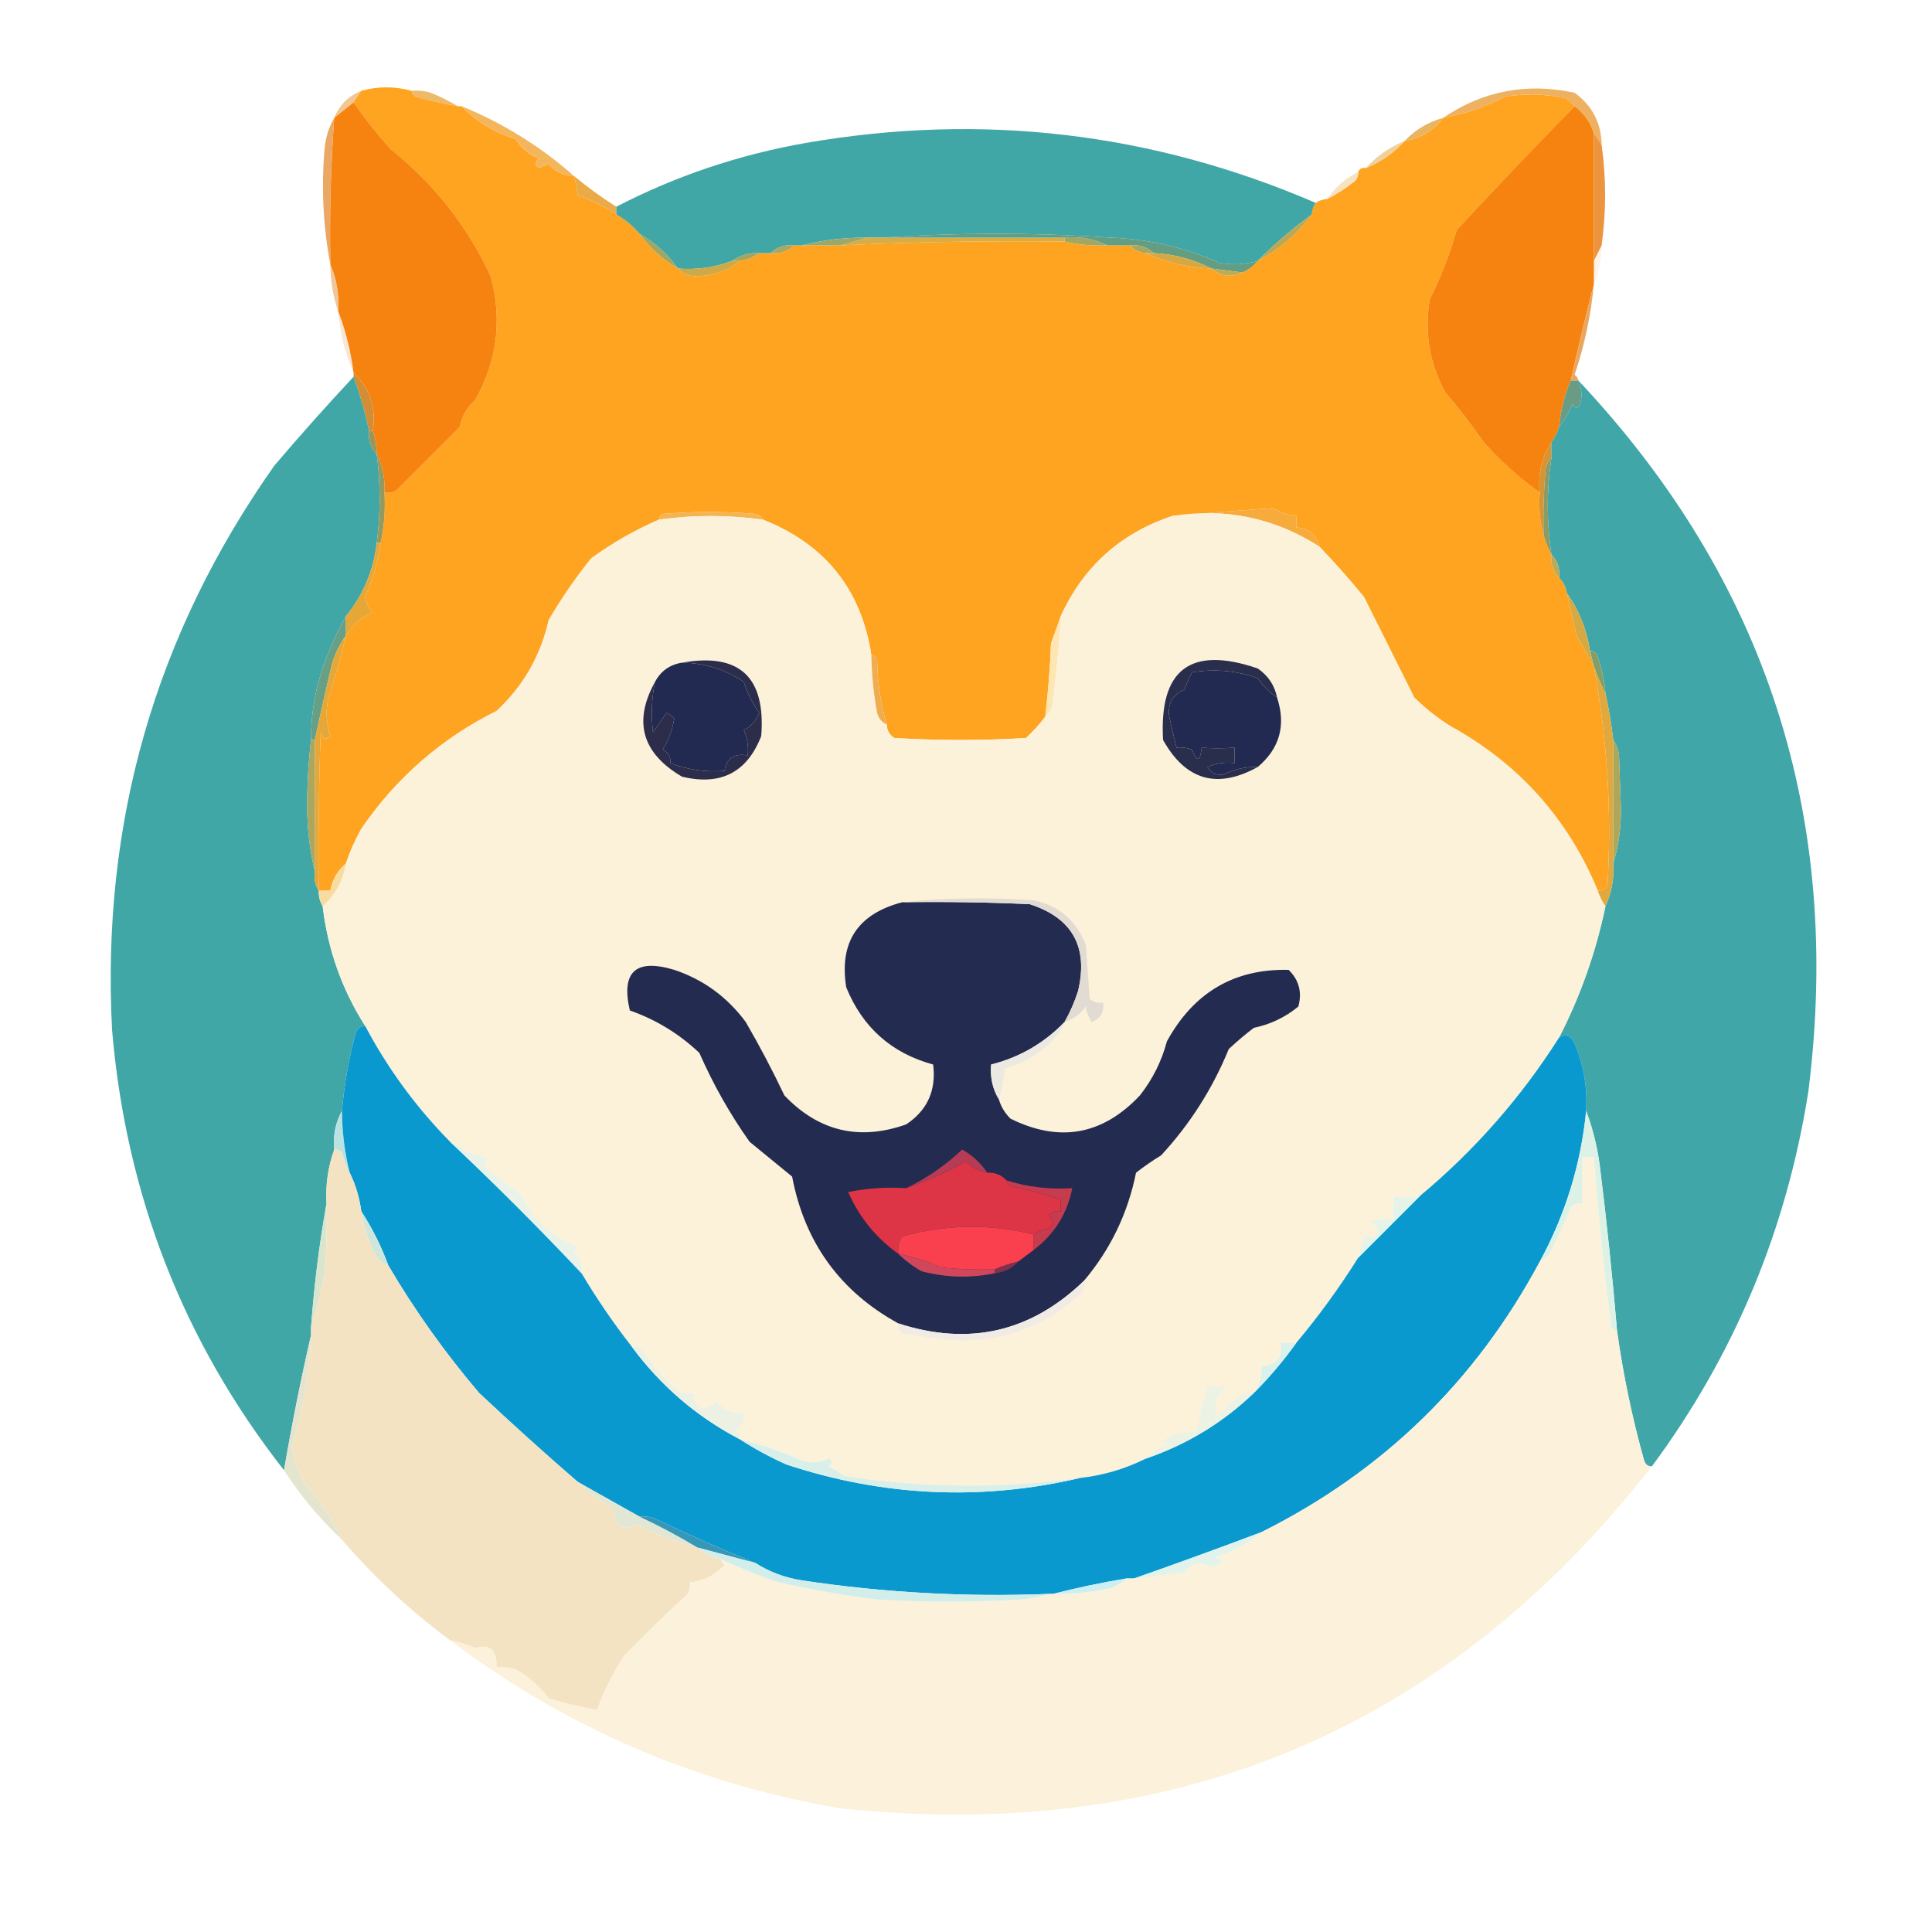 <?xml version="1.0" encoding="UTF-8"?>
<!DOCTYPE svg PUBLIC "-//W3C//DTD SVG 1.1//EN" "http://www.w3.org/Graphics/SVG/1.1/DTD/svg11.dtd">
<svg xmlns="http://www.w3.org/2000/svg" version="1.1" width="500px" height="500px" style="shape-rendering:geometricPrecision; text-rendering:geometricPrecision; image-rendering:optimizeQuality; fill-rule:evenodd; clip-rule:evenodd" xmlns:xlink="http://www.w3.org/1999/xlink">
<g><path style="opacity:0.988" fill="#edb060" d="M 414.5,37.5 C 413.833,36.5 413.167,35.5 412.5,34.5C 411.544,31.561 409.877,29.228 407.5,27.5C 406.909,26.849 406.243,26.182 405.5,25.5C 400.198,24.337 394.864,24.171 389.5,25C 384.523,27.639 379.189,29.472 373.5,30.5C 383.752,23.51 395.086,21.343 407.5,24C 412.087,27.34 414.42,31.84 414.5,37.5 Z"/></g>
<g><path style="opacity:1" fill="#eeba68" d="M 106.5,23.5 C 108.199,23.34 109.866,23.506 111.5,24C 113.97,25.021 116.304,26.188 118.5,27.5C 114.812,26.828 111.145,25.995 107.5,25C 106.944,24.617 106.611,24.117 106.5,23.5 Z"/></g>
<g><path style="opacity:0.82" fill="#edbb7d" d="M 93.5,23.5 C 92.833,24.5 92.167,25.5 91.5,26.5C 89.833,27.833 88.167,29.167 86.5,30.5C 87.833,27.167 90.167,24.833 93.5,23.5 Z"/></g>
<g><path style="opacity:1" fill="#fea420" d="M 106.5,23.5 C 106.611,24.117 106.944,24.617 107.5,25C 111.145,25.995 114.812,26.828 118.5,27.5C 118.833,27.5 119.167,27.5 119.5,27.5C 123.345,31.491 128.012,34.325 133.5,36C 134.898,38.398 136.898,40.065 139.5,41C 138.289,41.893 138.289,42.726 139.5,43.5C 140.293,43.069 141.127,42.736 142,42.5C 143.694,44.429 145.861,45.429 148.5,45.5C 149.038,47.117 149.371,48.784 149.5,50.5C 153.016,51.784 156.35,53.451 159.5,55.5C 161.817,56.82 163.817,58.486 165.5,60.5C 168.231,64.234 171.564,67.234 175.5,69.5C 176.624,70.809 178.124,71.475 180,71.5C 184.42,71.436 188.254,70.102 191.5,67.5C 193.403,67.204 195.07,66.537 196.5,65.5C 197.5,65.5 198.5,65.5 199.5,65.5C 201.898,65.741 203.898,65.074 205.5,63.5C 206.167,63.5 206.833,63.5 207.5,63.5C 210.833,63.5 214.167,63.5 217.5,63.5C 236.817,62.607 256.15,62.274 275.5,62.5C 279.099,63.344 282.766,63.677 286.5,63.5C 288.5,63.5 290.5,63.5 292.5,63.5C 293.514,64.674 294.847,65.34 296.5,65.5C 301.788,67.933 307.455,69.266 313.5,69.5C 315.993,71.584 318.66,71.917 321.5,70.5C 323.076,69.857 324.41,68.857 325.5,67.5C 331.055,64.617 335.722,60.617 339.5,55.5C 339.557,54.391 339.89,53.391 340.5,52.5C 341.391,51.89 342.391,51.557 343.5,51.5C 345.932,50.25 348.266,48.75 350.5,47C 351.252,46.329 351.586,45.496 351.5,44.5C 351.842,43.662 352.508,43.328 353.5,43.5C 357.392,41.938 360.725,39.605 363.5,36.5C 367.689,35.786 371.022,33.786 373.5,30.5C 379.189,29.472 384.523,27.639 389.5,25C 394.864,24.171 400.198,24.337 405.5,25.5C 406.243,26.182 406.909,26.849 407.5,27.5C 397.281,37.892 387.114,48.558 377,59.5C 375.209,65.743 372.876,71.743 370,77.5C 368.599,85.987 369.932,93.987 374,101.5C 377.59,105.702 380.923,110.035 384,114.5C 388.426,119.434 393.26,123.767 398.5,127.5C 398.185,131.371 398.518,135.038 399.5,138.5C 400.024,140.306 400.691,141.972 401.5,143.5C 401.259,145.898 401.926,147.898 403.5,149.5C 404.6,150.605 405.267,151.938 405.5,153.5C 406.315,157.144 407.148,160.811 408,164.5C 409.584,167.266 411.084,169.933 412.5,172.5C 415.991,191.323 417.158,210.323 416,229.5C 415.329,230.252 414.496,230.586 413.5,230.5C 405.786,211.905 393.119,197.738 375.5,188C 372.061,185.861 368.894,183.361 366,180.5C 361.651,171.802 357.318,163.136 353,154.5C 349.301,149.973 345.468,145.639 341.5,141.5C 340.69,138.354 338.69,136.687 335.5,136.5C 335.5,135.5 335.5,134.5 335.5,133.5C 333.325,133.318 331.325,132.651 329.5,131.5C 320.684,132.112 312.018,132.779 303.5,133.5C 290.048,137.952 280.382,146.619 274.5,159.5C 273.736,161.74 272.902,164.073 272,166.5C 271.753,172.882 271.253,179.215 270.5,185.5C 269.069,187.437 267.402,189.27 265.5,191C 254.167,191.667 242.833,191.667 231.5,191C 230.177,190.184 229.511,189.017 229.5,187.5C 227.881,182.006 227.048,176.339 227,170.5C 226.617,169.944 226.117,169.611 225.5,169.5C 222.883,152.541 213.55,140.875 197.5,134.5C 197.082,133.778 196.416,133.278 195.5,133C 187.5,132.333 179.5,132.333 171.5,133C 170.944,133.383 170.611,133.883 170.5,134.5C 164.319,137.175 158.486,140.509 153,144.5C 148.934,149.564 145.268,154.898 142,160.5C 139.904,169.757 135.404,177.59 128.5,184C 114.226,191.103 102.559,201.27 93.5,214.5C 91.857,217.445 90.524,220.445 89.5,223.5C 87.331,225.34 85.998,227.674 85.5,230.5C 84.5,230.5 83.5,230.5 82.5,230.5C 82.333,216.829 82.5,203.163 83,189.5C 83.535,191.271 84.369,191.604 85.5,190.5C 84.415,187.227 84.248,183.894 85,180.5C 86.807,175.247 88.307,169.914 89.5,164.5C 91.503,161.474 93.837,159.474 96.5,158.5C 95.389,157.389 94.722,156.055 94.5,154.5C 96.453,150.024 97.786,145.357 98.5,140.5C 99.436,136.265 99.769,131.931 99.5,127.5C 100.552,127.649 101.552,127.483 102.5,127C 108.027,121.473 113.527,115.973 119,110.5C 119.561,107.71 120.894,105.377 123,103.5C 128.674,93.429 130.008,82.763 127,71.5C 120.995,58.535 112.328,47.535 101,38.5C 97.595,34.691 94.428,30.691 91.5,26.5C 92.167,25.5 92.833,24.5 93.5,23.5C 97.88,22.305 102.213,22.305 106.5,23.5 Z"/></g>
<g><path style="opacity:1" fill="#e8b562" d="M 373.5,30.5 C 371.022,33.786 367.689,35.786 363.5,36.5C 366.242,33.579 369.575,31.579 373.5,30.5 Z"/></g>
<g><path style="opacity:0.714" fill="#e9be75" d="M 363.5,36.5 C 360.725,39.605 357.392,41.938 353.5,43.5C 356.275,40.395 359.608,38.062 363.5,36.5 Z"/></g>
<g><path style="opacity:1" fill="#f6830f" d="M 91.5,26.5 C 94.428,30.691 97.595,34.691 101,38.5C 112.328,47.535 120.995,58.535 127,71.5C 130.008,82.763 128.674,93.429 123,103.5C 120.894,105.377 119.561,107.71 119,110.5C 113.527,115.973 108.027,121.473 102.5,127C 101.552,127.483 100.552,127.649 99.5,127.5C 99.678,123.878 99.011,120.544 97.5,117.5C 97.483,115.435 97.15,113.435 96.5,111.5C 97.391,105.506 95.725,100.506 91.5,96.5C 90.785,90.897 89.451,85.564 87.5,80.5C 87.802,76.21 87.136,72.21 85.5,68.5C 85.246,55.803 85.579,43.136 86.5,30.5C 88.167,29.167 89.833,27.833 91.5,26.5 Z"/></g>
<g><path style="opacity:1" fill="#f4b65d" d="M 119.5,27.5 C 130.213,31.892 139.879,37.892 148.5,45.5C 145.861,45.429 143.694,44.429 142,42.5C 141.127,42.736 140.293,43.069 139.5,43.5C 138.289,42.726 138.289,41.893 139.5,41C 136.898,40.065 134.898,38.398 133.5,36C 128.012,34.325 123.345,31.491 119.5,27.5 Z"/></g>
<g><path style="opacity:1" fill="#f6830f" d="M 407.5,27.5 C 409.877,29.228 411.544,31.561 412.5,34.5C 412.5,45.5 412.5,56.5 412.5,67.5C 412.5,69.5 412.5,71.5 412.5,73.5C 410.404,81.696 408.404,90.029 406.5,98.5C 404.898,102.239 403.898,106.239 403.5,110.5C 403.011,111.995 402.345,113.329 401.5,114.5C 398.965,118.355 397.965,122.688 398.5,127.5C 393.26,123.767 388.426,119.434 384,114.5C 380.923,110.035 377.59,105.702 374,101.5C 369.932,93.987 368.599,85.987 370,77.5C 372.876,71.743 375.209,65.743 377,59.5C 387.114,48.558 397.281,37.892 407.5,27.5 Z"/></g>
<g><path style="opacity:0.49" fill="#f0c781" d="M 351.5,44.5 C 351.586,45.496 351.252,46.329 350.5,47C 348.266,48.75 345.932,50.25 343.5,51.5C 345.549,48.45 348.216,46.117 351.5,44.5 Z"/></g>
<g><path style="opacity:0.976" fill="#eaa560" d="M 86.5,30.5 C 85.579,43.136 85.246,55.803 85.5,68.5C 83.629,58.717 83.129,48.717 84,38.5C 84.279,35.543 85.113,32.877 86.5,30.5 Z"/></g>
<g><path style="opacity:0.996" fill="#ebaa48" d="M 148.5,45.5 C 151.99,48.411 155.656,51.078 159.5,53.5C 159.5,54.167 159.5,54.833 159.5,55.5C 156.35,53.451 153.016,51.784 149.5,50.5C 149.371,48.784 149.038,47.117 148.5,45.5 Z"/></g>
<g><path style="opacity:1" fill="#41a6a6" d="M 340.5,52.5 C 339.89,53.391 339.557,54.391 339.5,55.5C 334.533,59.132 329.867,63.132 325.5,67.5C 322.221,68.492 318.888,68.659 315.5,68C 306.714,64.049 297.381,61.883 287.5,61.5C 267.671,60.172 248.004,60.172 228.5,61.5C 227.167,61.5 225.833,61.5 224.5,61.5C 218.611,61.45 212.944,62.116 207.5,63.5C 206.833,63.5 206.167,63.5 205.5,63.5C 203.102,63.259 201.102,63.926 199.5,65.5C 198.5,65.5 197.5,65.5 196.5,65.5C 193.848,65.409 191.515,66.076 189.5,67.5C 185.028,69.216 180.362,69.882 175.5,69.5C 172.769,65.766 169.436,62.766 165.5,60.5C 163.817,58.486 161.817,56.82 159.5,55.5C 159.5,54.833 159.5,54.167 159.5,53.5C 174.858,45.547 191.192,40.047 208.5,37C 254.124,29.093 298.124,34.26 340.5,52.5 Z"/></g>
<g><path style="opacity:1" fill="#ec943e" d="M 412.5,34.5 C 413.167,35.5 413.833,36.5 414.5,37.5C 415.705,46.112 415.705,54.779 414.5,63.5C 413.833,64.833 413.167,66.167 412.5,67.5C 412.5,56.5 412.5,45.5 412.5,34.5 Z"/></g>
<g><path style="opacity:1" fill="#bda752" d="M 339.5,55.5 C 335.722,60.617 331.055,64.617 325.5,67.5C 329.867,63.132 334.533,59.132 339.5,55.5 Z"/></g>
<g><path style="opacity:1" fill="#d8ad45" d="M 224.5,61.5 C 225.833,61.5 227.167,61.5 228.5,61.5C 244.167,61.5 259.833,61.5 275.5,61.5C 275.5,61.833 275.5,62.167 275.5,62.5C 256.15,62.274 236.817,62.607 217.5,63.5C 219.833,62.833 222.167,62.167 224.5,61.5 Z"/></g>
<g><path style="opacity:1" fill="#9da866" d="M 224.5,61.5 C 222.167,62.167 219.833,62.833 217.5,63.5C 214.167,63.5 210.833,63.5 207.5,63.5C 212.944,62.116 218.611,61.45 224.5,61.5 Z"/></g>
<g><path style="opacity:1" fill="#a2a864" d="M 275.5,62.5 C 275.5,62.167 275.5,61.833 275.5,61.5C 279.489,61.116 283.155,61.783 286.5,63.5C 282.766,63.677 279.099,63.344 275.5,62.5 Z"/></g>
<g><path style="opacity:1" fill="#639d82" d="M 228.5,61.5 C 248.004,60.172 267.671,60.172 287.5,61.5C 297.381,61.883 306.714,64.049 315.5,68C 318.888,68.659 322.221,68.492 325.5,67.5C 324.41,68.857 323.076,69.857 321.5,70.5C 318.833,70.167 316.167,69.833 313.5,69.5C 308.899,67.098 303.899,65.765 298.5,65.5C 296.898,63.926 294.898,63.259 292.5,63.5C 290.5,63.5 288.5,63.5 286.5,63.5C 283.155,61.783 279.489,61.116 275.5,61.5C 259.833,61.5 244.167,61.5 228.5,61.5 Z"/></g>
<g><path style="opacity:1" fill="#aba75f" d="M 205.5,63.5 C 203.898,65.074 201.898,65.741 199.5,65.5C 201.102,63.926 203.102,63.259 205.5,63.5 Z"/></g>
<g><path style="opacity:1" fill="#a8a75f" d="M 292.5,63.5 C 294.898,63.259 296.898,63.926 298.5,65.5C 297.833,65.5 297.167,65.5 296.5,65.5C 294.847,65.34 293.514,64.674 292.5,63.5 Z"/></g>
<g><path style="opacity:1" fill="#a1a761" d="M 165.5,60.5 C 169.436,62.766 172.769,65.766 175.5,69.5C 171.564,67.234 168.231,64.234 165.5,60.5 Z"/></g>
<g><path style="opacity:1" fill="#a3a55f" d="M 196.5,65.5 C 195.07,66.537 193.403,67.204 191.5,67.5C 190.833,67.5 190.167,67.5 189.5,67.5C 191.515,66.076 193.848,65.409 196.5,65.5 Z"/></g>
<g><path style="opacity:1" fill="#d6a843" d="M 296.5,65.5 C 297.167,65.5 297.833,65.5 298.5,65.5C 303.899,65.765 308.899,67.098 313.5,69.5C 307.455,69.266 301.788,67.933 296.5,65.5 Z"/></g>
<g><path style="opacity:1" fill="#cea946" d="M 189.5,67.5 C 190.167,67.5 190.833,67.5 191.5,67.5C 188.254,70.102 184.42,71.436 180,71.5C 178.124,71.475 176.624,70.809 175.5,69.5C 180.362,69.882 185.028,69.216 189.5,67.5 Z"/></g>
<g><path style="opacity:1" fill="#beac55" d="M 313.5,69.5 C 316.167,69.833 318.833,70.167 321.5,70.5C 318.66,71.917 315.993,71.584 313.5,69.5 Z"/></g>
<g><path style="opacity:0.224" fill="#fcce9b" d="M 414.5,63.5 C 414.451,67.078 413.785,70.412 412.5,73.5C 412.5,71.5 412.5,69.5 412.5,67.5C 413.167,66.167 413.833,64.833 414.5,63.5 Z"/></g>
<g><path style="opacity:0.733" fill="#eab374" d="M 85.5,68.5 C 87.136,72.21 87.802,76.21 87.5,80.5C 86.205,76.733 85.539,72.733 85.5,68.5 Z"/></g>
<g><path style="opacity:1" fill="#e9a661" d="M 412.5,73.5 C 411.743,81.55 410.076,89.383 407.5,97C 408.056,97.383 408.389,97.883 408.5,98.5C 407.833,98.5 407.167,98.5 406.5,98.5C 408.404,90.029 410.404,81.696 412.5,73.5 Z"/></g>
<g><path style="opacity:0.302" fill="#ecb276" d="M 87.5,80.5 C 89.451,85.564 90.785,90.897 91.5,96.5C 89.294,91.497 87.961,86.164 87.5,80.5 Z"/></g>
<g><path style="opacity:1" fill="#d38d34" d="M 91.5,96.5 C 95.725,100.506 97.391,105.506 96.5,111.5C 96.167,111.5 95.833,111.5 95.5,111.5C 94.465,106.686 93.132,102.019 91.5,97.5C 91.5,97.167 91.5,96.833 91.5,96.5 Z"/></g>
<g><path style="opacity:1" fill="#699b85" d="M 406.5,98.5 C 407.167,98.5 407.833,98.5 408.5,98.5C 409.323,100.455 409.49,102.455 409,104.5C 408.333,105.833 407.667,105.833 407,104.5C 406.059,106.727 404.892,108.727 403.5,110.5C 403.898,106.239 404.898,102.239 406.5,98.5 Z"/></g>
<g><path style="opacity:1" fill="#41a6a6" d="M 91.5,97.5 C 93.132,102.019 94.465,106.686 95.5,111.5C 95.259,113.898 95.926,115.898 97.5,117.5C 98.504,125.186 98.504,132.853 97.5,140.5C 96.672,147.644 94.005,153.978 89.5,159.5C 87.37,163.334 85.536,167.334 84,171.5C 81.628,177.96 80.462,184.627 80.5,191.5C 79.834,196.99 79.501,202.657 79.5,208.5C 79.504,214.542 80.171,220.208 81.5,225.5C 81.216,227.415 81.549,229.081 82.5,230.5C 82.433,231.959 82.766,233.292 83.5,234.5C 84.844,245.777 88.511,256.111 94.5,265.5C 93.25,265.577 92.417,266.244 92,267.5C 90.251,274.076 89.085,280.743 88.5,287.5C 86.826,290.507 86.159,293.84 86.5,297.5C 84.889,301.99 84.222,306.657 84.5,311.5C 82.623,321.962 81.289,332.629 80.5,343.5C 80.5,344.167 80.5,344.833 80.5,345.5C 77.857,357.003 75.524,368.669 73.5,380.5C 47.446,347.221 32.613,309.221 29,266.5C 26.203,212.826 40.203,164.16 71,120.5C 77.67,112.665 84.503,104.998 91.5,97.5 Z"/></g>
<g><path style="opacity:1" fill="#9c945a" d="M 95.5,111.5 C 95.833,111.5 96.167,111.5 96.5,111.5C 97.15,113.435 97.483,115.435 97.5,117.5C 95.926,115.898 95.259,113.898 95.5,111.5 Z"/></g>
<g><path style="opacity:1" fill="#d89431" d="M 401.5,114.5 C 401.5,115.833 401.5,117.167 401.5,118.5C 400.732,119.263 400.232,120.263 400,121.5C 399.501,127.157 399.334,132.824 399.5,138.5C 398.518,135.038 398.185,131.371 398.5,127.5C 397.965,122.688 398.965,118.355 401.5,114.5 Z"/></g>
<g><path style="opacity:1" fill="#96995e" d="M 97.5,117.5 C 99.011,120.544 99.678,123.878 99.5,127.5C 99.769,131.931 99.436,136.265 98.5,140.5C 98.167,140.5 97.833,140.5 97.5,140.5C 98.504,132.853 98.504,125.186 97.5,117.5 Z"/></g>
<g><path style="opacity:1" fill="#41a6a7" d="M 408.5,98.5 C 457.102,150.148 476.936,211.481 468,282.5C 462.352,318.321 448.852,350.654 427.5,379.5C 426.503,379.53 425.836,379.03 425.5,378C 422.414,366.994 420.081,355.827 418.5,344.5C 417.284,330.145 415.784,315.812 414,301.5C 413.317,296.56 412.15,291.893 410.5,287.5C 410.844,281.421 409.844,275.588 407.5,270C 406.486,267.971 405.153,267.471 403.5,268.5C 409.027,257.736 413.027,246.402 415.5,234.5C 417.091,231.039 417.758,227.372 417.5,223.5C 418.827,219.217 419.493,214.551 419.5,209.5C 419.333,204.833 419.167,200.167 419,195.5C 418.79,193.942 418.29,192.609 417.5,191.5C 417.042,187.462 416.376,183.462 415.5,179.5C 415.232,176.26 414.566,173.094 413.5,170C 413.164,168.97 412.497,168.47 411.5,168.5C 410.652,162.941 408.652,157.941 405.5,153.5C 405.267,151.938 404.6,150.605 403.5,149.5C 403.741,147.102 403.074,145.102 401.5,143.5C 400.249,135.163 400.249,126.83 401.5,118.5C 401.5,117.167 401.5,115.833 401.5,114.5C 402.345,113.329 403.011,111.995 403.5,110.5C 404.892,108.727 406.059,106.727 407,104.5C 407.667,105.833 408.333,105.833 409,104.5C 409.49,102.455 409.323,100.455 408.5,98.5 Z"/></g>
<g><path style="opacity:1" fill="#8a9b68" d="M 401.5,118.5 C 400.249,126.83 400.249,135.163 401.5,143.5C 400.691,141.972 400.024,140.306 399.5,138.5C 399.334,132.824 399.501,127.157 400,121.5C 400.232,120.263 400.732,119.263 401.5,118.5 Z"/></g>
<g><path style="opacity:1" fill="#f5b451" d="M 197.5,134.5 C 188.48,133.228 179.48,133.228 170.5,134.5C 170.611,133.883 170.944,133.383 171.5,133C 179.5,132.333 187.5,132.333 195.5,133C 196.416,133.278 197.082,133.778 197.5,134.5 Z"/></g>
<g><path style="opacity:1" fill="#f6ab3c" d="M 341.5,141.5 C 329.986,134.073 317.319,131.406 303.5,133.5C 312.018,132.779 320.684,132.112 329.5,131.5C 331.325,132.651 333.325,133.318 335.5,133.5C 335.5,134.5 335.5,135.5 335.5,136.5C 338.69,136.687 340.69,138.354 341.5,141.5 Z"/></g>
<g><path style="opacity:1" fill="#fcf1d9" d="M 197.5,134.5 C 213.55,140.875 222.883,152.541 225.5,169.5C 225.588,174.536 226.088,179.536 227,184.5C 227.377,185.942 228.21,186.942 229.5,187.5C 229.511,189.017 230.177,190.184 231.5,191C 242.833,191.667 254.167,191.667 265.5,191C 267.402,189.27 269.069,187.437 270.5,185.5C 271.765,184.486 272.431,182.986 272.5,181C 273.424,173.851 274.091,166.685 274.5,159.5C 280.382,146.619 290.048,137.952 303.5,133.5C 317.319,131.406 329.986,134.073 341.5,141.5C 345.468,145.639 349.301,149.973 353,154.5C 357.318,163.136 361.651,171.802 366,180.5C 368.894,183.361 372.061,185.861 375.5,188C 393.119,197.738 405.786,211.905 413.5,230.5C 413.989,231.995 414.655,233.329 415.5,234.5C 413.027,246.402 409.027,257.736 403.5,268.5C 393.676,283.996 381.676,297.663 367.5,309.5C 365.193,309.986 363.027,309.986 361,309.5C 360.505,311.473 360.338,313.473 360.5,315.5C 358.473,315.338 356.473,315.505 354.5,316C 356.985,317.223 357.152,318.723 355,320.5C 354.586,320.043 354.086,319.709 353.5,319.5C 352.523,321.411 351.857,323.411 351.5,325.5C 346.644,333.226 341.311,340.559 335.5,347.5C 334.167,347.5 332.833,347.5 331.5,347.5C 331.981,351.349 330.314,353.349 326.5,353.5C 326.6,356.108 325.933,358.442 324.5,360.5C 323.022,360.238 321.689,360.571 320.5,361.5C 318.454,362.871 316.621,364.538 315,366.5C 313.959,363.364 314.793,360.864 317.5,359C 315.687,359.046 314.021,358.88 312.5,358.5C 311.479,362.526 310.479,366.526 309.5,370.5C 306.171,370.264 303.171,371.097 300.5,373C 301.167,373.333 301.833,373.667 302.5,374C 300.09,374.6 298.09,375.766 296.5,377.5C 291.151,380.171 285.484,381.838 279.5,382.5C 259.114,385.293 238.78,385.126 218.5,382C 217.241,381.077 215.908,380.243 214.5,379.5C 215.506,378.604 215.506,377.938 214.5,377.5C 212.232,378.544 209.899,378.711 207.5,378C 202.351,375.672 197.018,373.839 191.5,372.5C 191.586,371.504 191.252,370.671 190.5,370C 192.107,368.951 192.773,367.451 192.5,365.5C 189.537,365.849 187.204,364.849 185.5,362.5C 182.055,365.575 180.055,364.908 179.5,360.5C 178.127,360.657 176.793,360.49 175.5,360C 171.938,356.942 168.938,353.442 166.5,349.5C 165.675,348.614 164.675,348.281 163.5,348.5C 158.75,342.423 154.417,336.09 150.5,329.5C 150.822,327.278 150.155,325.444 148.5,324C 148.957,323.586 149.291,323.086 149.5,322.5C 142.981,320.152 138.147,315.819 135,309.5C 132.094,307.009 129.094,304.676 126,302.5C 125.383,301.551 125.549,300.718 126.5,300C 122.933,298.889 119.6,297.389 116.5,295.5C 107.704,286.574 100.37,276.574 94.5,265.5C 88.511,256.111 84.844,245.777 83.5,234.5C 86.775,231.624 88.775,227.957 89.5,223.5C 90.524,220.445 91.857,217.445 93.5,214.5C 102.559,201.27 114.226,191.103 128.5,184C 135.404,177.59 139.904,169.757 142,160.5C 145.268,154.898 148.934,149.564 153,144.5C 158.486,140.509 164.319,137.175 170.5,134.5C 179.48,133.228 188.48,133.228 197.5,134.5 Z"/></g>
<g><path style="opacity:1" fill="#bcaa57" d="M 401.5,143.5 C 403.074,145.102 403.741,147.102 403.5,149.5C 401.926,147.898 401.259,145.898 401.5,143.5 Z"/></g>
<g><path style="opacity:1" fill="#e6a736" d="M 97.5,140.5 C 97.833,140.5 98.167,140.5 98.5,140.5C 97.786,145.357 96.453,150.024 94.5,154.5C 94.722,156.055 95.389,157.389 96.5,158.5C 93.837,159.474 91.503,161.474 89.5,164.5C 89.5,162.833 89.5,161.167 89.5,159.5C 94.005,153.978 96.672,147.644 97.5,140.5 Z"/></g>
<g><path style="opacity:1" fill="#829f69" d="M 411.5,168.5 C 412.497,168.47 413.164,168.97 413.5,170C 414.566,173.094 415.232,176.26 415.5,179.5C 414.349,177.221 413.349,174.888 412.5,172.5C 412.167,171.167 411.833,169.833 411.5,168.5 Z"/></g>
<g><path style="opacity:1" fill="#d7a942" d="M 405.5,153.5 C 408.652,157.941 410.652,162.941 411.5,168.5C 411.833,169.833 412.167,171.167 412.5,172.5C 411.084,169.933 409.584,167.266 408,164.5C 407.148,160.811 406.315,157.144 405.5,153.5 Z"/></g>
<g><path style="opacity:1" fill="#2b2d4b" d="M 176.5,171.5 C 191.374,168.868 198.207,175.201 197,190.5C 193.337,199.916 186.504,203.416 176.5,201C 166.165,194.934 163.831,186.768 169.5,176.5C 168.632,180.808 168.466,185.141 169,189.5C 170.167,187.833 171.333,186.167 172.5,184.5C 173.308,184.808 173.975,185.308 174.5,186C 174.023,188.899 173.023,191.566 171.5,194C 172.973,194.71 173.64,195.876 173.5,197.5C 177.924,199.213 182.591,199.88 187.5,199.5C 188.031,196.221 190.031,194.887 193.5,195.5C 193.756,193.208 193.423,191.041 192.5,189C 194.361,187.972 195.695,186.472 196.5,184.5C 194.768,182.082 193.435,179.415 192.5,176.5C 187.727,173.244 182.394,171.577 176.5,171.5 Z"/></g>
<g><path style="opacity:1" fill="#f0ad50" d="M 225.5,169.5 C 226.117,169.611 226.617,169.944 227,170.5C 227.048,176.339 227.881,182.006 229.5,187.5C 228.21,186.942 227.377,185.942 227,184.5C 226.088,179.536 225.588,174.536 225.5,169.5 Z"/></g>
<g><path style="opacity:1" fill="#232a52" d="M 330.5,180.5 C 332.858,187.695 331.192,193.695 325.5,198.5C 322.275,198.411 319.275,199.077 316.5,200.5C 314.681,200.658 313.348,199.991 312.5,198.5C 314.743,197.526 317.076,197.192 319.5,197.5C 319.5,196.167 319.5,194.833 319.5,193.5C 316.455,193.704 313.621,193.704 311,193.5C 310.576,197.19 309.742,197.357 308.5,194C 307.207,193.51 305.873,193.343 304.5,193.5C 303.771,190.72 303.104,187.887 302.5,185C 302.334,181.835 303.667,179.668 306.5,178.5C 307.074,176.941 307.74,175.441 308.5,174C 314.32,173.05 319.987,173.55 325.5,175.5C 326.855,177.521 328.521,179.188 330.5,180.5 Z"/></g>
<g><path style="opacity:1" fill="#222a51" d="M 176.5,171.5 C 182.394,171.577 187.727,173.244 192.5,176.5C 193.435,179.415 194.768,182.082 196.5,184.5C 195.695,186.472 194.361,187.972 192.5,189C 193.423,191.041 193.756,193.208 193.5,195.5C 190.031,194.887 188.031,196.221 187.5,199.5C 182.591,199.88 177.924,199.213 173.5,197.5C 173.64,195.876 172.973,194.71 171.5,194C 173.023,191.566 174.023,188.899 174.5,186C 173.975,185.308 173.308,184.808 172.5,184.5C 171.333,186.167 170.167,187.833 169,189.5C 168.466,185.141 168.632,180.808 169.5,176.5C 170.992,173.677 173.326,172.01 176.5,171.5 Z"/></g>
<g><path style="opacity:1" fill="#68a085" d="M 89.5,159.5 C 89.5,161.167 89.5,162.833 89.5,164.5C 88.027,166.583 86.86,168.916 86,171.5C 84.383,178.231 82.883,184.898 81.5,191.5C 81.167,191.5 80.833,191.5 80.5,191.5C 80.462,184.627 81.628,177.96 84,171.5C 85.536,167.334 87.37,163.334 89.5,159.5 Z"/></g>
<g><path style="opacity:1" fill="#fee6b2" d="M 274.5,159.5 C 274.091,166.685 273.424,173.851 272.5,181C 272.431,182.986 271.765,184.486 270.5,185.5C 271.253,179.215 271.753,172.882 272,166.5C 272.902,164.073 273.736,161.74 274.5,159.5 Z"/></g>
<g><path style="opacity:1" fill="#292e4d" d="M 330.5,180.5 C 328.521,179.188 326.855,177.521 325.5,175.5C 319.987,173.55 314.32,173.05 308.5,174C 307.74,175.441 307.074,176.941 306.5,178.5C 303.667,179.668 302.334,181.835 302.5,185C 303.104,187.887 303.771,190.72 304.5,193.5C 305.873,193.343 307.207,193.51 308.5,194C 309.742,197.357 310.576,197.19 311,193.5C 313.621,193.704 316.455,193.704 319.5,193.5C 319.5,194.833 319.5,196.167 319.5,197.5C 317.076,197.192 314.743,197.526 312.5,198.5C 313.348,199.991 314.681,200.658 316.5,200.5C 319.275,199.077 322.275,198.411 325.5,198.5C 315.022,204.301 306.855,201.967 301,191.5C 299.958,173.212 308.125,167.046 325.5,173C 328.2,174.857 329.866,177.357 330.5,180.5 Z"/></g>
<g><path style="opacity:1" fill="#e5a838" d="M 89.5,164.5 C 88.307,169.914 86.807,175.247 85,180.5C 84.248,183.894 84.415,187.227 85.5,190.5C 84.369,191.604 83.535,191.271 83,189.5C 82.5,203.163 82.333,216.829 82.5,230.5C 81.549,229.081 81.216,227.415 81.5,225.5C 81.5,214.167 81.5,202.833 81.5,191.5C 82.883,184.898 84.383,178.231 86,171.5C 86.86,168.916 88.027,166.583 89.5,164.5 Z"/></g>
<g><path style="opacity:1" fill="#e1a93d" d="M 412.5,172.5 C 413.349,174.888 414.349,177.221 415.5,179.5C 416.376,183.462 417.042,187.462 417.5,191.5C 417.5,202.167 417.5,212.833 417.5,223.5C 417.758,227.372 417.091,231.039 415.5,234.5C 414.655,233.329 413.989,231.995 413.5,230.5C 414.496,230.586 415.329,230.252 416,229.5C 417.158,210.323 415.991,191.323 412.5,172.5 Z"/></g>
<g><path style="opacity:1" fill="#aba75e" d="M 80.5,191.5 C 80.833,191.5 81.167,191.5 81.5,191.5C 81.5,202.833 81.5,214.167 81.5,225.5C 80.171,220.208 79.504,214.542 79.5,208.5C 79.501,202.657 79.834,196.99 80.5,191.5 Z"/></g>
<g><path style="opacity:1" fill="#ada75b" d="M 417.5,191.5 C 418.29,192.609 418.79,193.942 419,195.5C 419.167,200.167 419.333,204.833 419.5,209.5C 419.493,214.551 418.827,219.217 417.5,223.5C 417.5,212.833 417.5,202.167 417.5,191.5 Z"/></g>
<g><path style="opacity:1" fill="#f8dc9f" d="M 89.5,223.5 C 88.775,227.957 86.775,231.624 83.5,234.5C 82.766,233.292 82.433,231.959 82.5,230.5C 83.5,230.5 84.5,230.5 85.5,230.5C 85.998,227.674 87.331,225.34 89.5,223.5 Z"/></g>
<g><path style="opacity:1" fill="#242b50" d="M 233.5,233.5 C 244.505,233.333 255.505,233.5 266.5,234C 277.538,237.57 281.705,245.07 279,256.5C 278.079,259.336 276.912,262.002 275.5,264.5C 270.209,269.979 263.875,273.645 256.5,275.5C 256.215,278.829 256.882,281.829 258.5,284.5C 259.048,286.394 260.048,288.06 261.5,289.5C 274.166,295.776 285.333,293.776 295,283.5C 298.28,279.342 300.613,274.675 302,269.5C 308.925,256.847 319.425,250.68 333.5,251C 336.194,253.653 337.027,256.82 336,260.5C 332.628,263.269 328.795,265.102 324.5,266C 322.241,267.715 320.074,269.548 318,271.5C 313.814,281.74 307.981,290.907 300.5,299C 298.246,300.377 296.08,301.877 294,303.5C 291.889,314.007 287.389,323.34 280.5,331.5C 266.764,344.753 250.764,348.419 232.5,342.5C 217.408,334.224 208.241,321.558 205,304.5C 201.333,301.5 197.667,298.5 194,295.5C 188.893,288.288 184.56,280.621 181,272.5C 175.802,267.565 169.802,263.899 163,261.5C 160.681,251.489 164.514,247.989 174.5,251C 182.024,253.508 188.191,258.008 193,264.5C 196.588,270.675 199.922,277.009 203,283.5C 211.866,292.787 222.366,295.287 234.5,291C 239.996,287.372 242.33,282.205 241.5,275.5C 230.721,272.556 223.221,265.89 219,255.5C 217.143,243.842 221.977,236.509 233.5,233.5 Z"/></g>
<g><path style="opacity:1" fill="#e1dbd3" d="M 233.5,233.5 C 244.659,232.341 255.992,232.174 267.5,233C 273.965,234.334 278.465,238.168 281,244.5C 281.333,249.167 281.667,253.833 282,258.5C 283.011,259.337 284.178,259.67 285.5,259.5C 285.773,261.958 284.773,263.625 282.5,264.5C 281.719,263.271 281.219,261.938 281,260.5C 279.549,262.464 277.716,263.797 275.5,264.5C 276.912,262.002 278.079,259.336 279,256.5C 281.705,245.07 277.538,237.57 266.5,234C 255.505,233.5 244.505,233.333 233.5,233.5 Z"/></g>
<g><path style="opacity:1" fill="#ece9e3" d="M 275.5,264.5 C 274.457,267.056 272.79,269.223 270.5,271C 267.429,273.63 263.929,275.464 260,276.5C 259.817,279.365 259.317,282.031 258.5,284.5C 256.882,281.829 256.215,278.829 256.5,275.5C 263.875,273.645 270.209,269.979 275.5,264.5 Z"/></g>
<g><path style="opacity:1" fill="#b9e3e3" d="M 88.5,287.5 C 88.536,292.93 89.203,298.263 90.5,303.5C 89.694,302.003 89.028,300.336 88.5,298.5C 88.043,297.702 87.376,297.369 86.5,297.5C 86.159,293.84 86.826,290.507 88.5,287.5 Z"/></g>
<g><path style="opacity:1" fill="#0a99ce" d="M 94.5,265.5 C 100.37,276.574 107.704,286.574 116.5,295.5C 128.167,306.5 139.5,317.833 150.5,329.5C 154.417,336.09 158.75,342.423 163.5,348.5C 171.011,358.681 180.344,366.681 191.5,372.5C 195.258,374.935 199.258,377.102 203.5,379C 228.594,387.295 253.927,388.462 279.5,382.5C 285.484,381.838 291.151,380.171 296.5,377.5C 307.129,373.857 316.463,368.19 324.5,360.5C 328.513,356.485 332.179,352.152 335.5,347.5C 341.311,340.559 346.644,333.226 351.5,325.5C 356.833,320.167 362.167,314.833 367.5,309.5C 381.676,297.663 393.676,283.996 403.5,268.5C 405.153,267.471 406.486,267.971 407.5,270C 409.844,275.588 410.844,281.421 410.5,287.5C 409.131,301.308 405.131,314.308 398.5,326.5C 381.928,357.457 357.928,380.79 326.5,396.5C 315.443,400.669 304.443,404.669 293.5,408.5C 292.833,408.5 292.167,408.5 291.5,408.5C 284.999,409.595 278.666,410.928 272.5,412.5C 272.167,412.5 271.833,412.5 271.5,412.5C 250.026,413.361 228.692,412.195 207.5,409C 203.083,408.301 199.083,406.801 195.5,404.5C 186.832,401.007 178.166,397.173 169.5,393C 168.207,392.51 166.873,392.343 165.5,392.5C 160.15,389.472 154.816,386.472 149.5,383.5C 140.845,376.012 132.345,368.345 124,360.5C 115.151,350.102 107.318,339.102 100.5,327.5C 98.659,322.484 96.326,317.818 93.5,313.5C 93.025,309.916 92.025,306.583 90.5,303.5C 89.203,298.263 88.536,292.93 88.5,287.5C 89.085,280.743 90.251,274.076 92,267.5C 92.417,266.244 93.25,265.577 94.5,265.5 Z"/></g>
<g><path style="opacity:1" fill="#dd3446" d="M 255.5,303.5 C 257.514,303.392 259.18,304.058 260.5,305.5C 260.611,306.117 260.944,306.617 261.5,307C 265.953,307.868 270.287,309.035 274.5,310.5C 274.5,311.5 274.5,312.5 274.5,313.5C 273.325,313.281 272.325,313.614 271.5,314.5C 272.711,315.72 272.711,316.887 271.5,318C 269.942,318.21 268.609,318.71 267.5,319.5C 256.09,316.671 244.757,316.838 233.5,320C 232.62,321.356 232.286,322.856 232.5,324.5C 226.727,320.388 222.394,315.055 219.5,308.5C 224.456,307.506 229.456,307.173 234.5,307.5C 239.905,305.645 245.072,303.312 250,300.5C 251.482,302.112 253.315,303.112 255.5,303.5 Z"/></g>
<g><path style="opacity:1" fill="#b63c55" d="M 255.5,303.5 C 253.315,303.112 251.482,302.112 250,300.5C 245.072,303.312 239.905,305.645 234.5,307.5C 239.774,304.99 244.608,301.656 249,297.5C 251.669,299.004 253.836,301.004 255.5,303.5 Z"/></g>
<g><path style="opacity:1" fill="#e9f3ea" d="M 116.5,295.5 C 119.6,297.389 122.933,298.889 126.5,300C 125.549,300.718 125.383,301.551 126,302.5C 129.094,304.676 132.094,307.009 135,309.5C 138.147,315.819 142.981,320.152 149.5,322.5C 149.291,323.086 148.957,323.586 148.5,324C 150.155,325.444 150.822,327.278 150.5,329.5C 139.5,317.833 128.167,306.5 116.5,295.5 Z"/></g>
<g><path style="opacity:1" fill="#c73b4e" d="M 260.5,305.5 C 266.011,307.21 271.677,307.877 277.5,307.5C 276.191,314.122 272.858,319.455 267.5,323.5C 267.5,322.167 267.5,320.833 267.5,319.5C 268.609,318.71 269.942,318.21 271.5,318C 272.711,316.887 272.711,315.72 271.5,314.5C 272.325,313.614 273.325,313.281 274.5,313.5C 274.5,312.5 274.5,311.5 274.5,310.5C 270.287,309.035 265.953,307.868 261.5,307C 260.944,306.617 260.611,306.117 260.5,305.5 Z"/></g>
<g><path style="opacity:1" fill="#e6f3e9" d="M 367.5,309.5 C 362.167,314.833 356.833,320.167 351.5,325.5C 351.857,323.411 352.523,321.411 353.5,319.5C 354.086,319.709 354.586,320.043 355,320.5C 357.152,318.723 356.985,317.223 354.5,316C 356.473,315.505 358.473,315.338 360.5,315.5C 360.338,313.473 360.505,311.473 361,309.5C 363.027,309.986 365.193,309.986 367.5,309.5 Z"/></g>
<g><path style="opacity:1" fill="#fa404e" d="M 267.5,319.5 C 267.5,320.833 267.5,322.167 267.5,323.5C 266.128,324.512 264.795,325.512 263.5,326.5C 261.421,326.971 259.421,327.637 257.5,328.5C 252.821,328.666 248.155,328.499 243.5,328C 239.952,326.413 236.285,325.246 232.5,324.5C 232.286,322.856 232.62,321.356 233.5,320C 244.757,316.838 256.09,316.671 267.5,319.5 Z"/></g>
<g><path style="opacity:1" fill="#d9e6cd" d="M 84.5,311.5 C 84.666,317.509 84.499,323.509 84,329.5C 83.104,334.308 81.938,338.975 80.5,343.5C 81.289,332.629 82.623,321.962 84.5,311.5 Z"/></g>
<g><path style="opacity:1" fill="#d0e6da" d="M 93.5,313.5 C 96.326,317.818 98.659,322.484 100.5,327.5C 98.926,327.063 97.759,326.063 97,324.5C 95.268,321.031 94.102,317.364 93.5,313.5 Z"/></g>
<g><path style="opacity:1" fill="#fcf1da" d="M 418.5,344.5 C 420.081,355.827 422.414,366.994 425.5,378C 425.836,379.03 426.503,379.53 427.5,379.5C 374.211,447.619 304.211,477.119 217.5,468C 180.128,461.636 146.461,447.136 116.5,424.5C 118.747,424.915 120.914,425.582 123,426.5C 126.848,425.352 128.681,427.018 128.5,431.5C 130.199,431.34 131.866,431.506 133.5,432C 136.825,433.917 139.658,436.417 142,439.5C 145.818,440.691 149.985,441.691 154.5,442.5C 156.274,437.619 158.607,432.952 161.5,428.5C 166.848,422.985 172.348,417.652 178,412.5C 178.483,411.552 178.649,410.552 178.5,409.5C 182.021,409.17 185.021,407.67 187.5,405C 186.944,404.617 186.611,404.117 186.5,403.5C 191.331,405.743 196.331,407.743 201.5,409.5C 210.103,411.43 218.77,412.93 227.5,414C 239.5,414.667 251.5,414.667 263.5,414C 266.365,413.817 269.031,413.317 271.5,412.5C 271.833,412.5 272.167,412.5 272.5,412.5C 277.552,412.55 282.552,412.05 287.5,411C 289.066,410.392 290.4,409.558 291.5,408.5C 292.167,408.5 292.833,408.5 293.5,408.5C 297.819,407.965 302.152,407.465 306.5,407C 308.335,404.371 310.669,403.871 313.5,405.5C 316.461,404.817 316.795,403.984 314.5,403C 319.039,401.568 323.039,399.402 326.5,396.5C 357.928,380.79 381.928,357.457 398.5,326.5C 399.458,326.047 400.292,325.381 401,324.5C 403.037,320.619 404.87,316.619 406.5,312.5C 407.325,311.614 408.325,311.281 409.5,311.5C 409.5,307.5 409.5,303.5 409.5,299.5C 410.5,299.5 411.5,299.5 412.5,299.5C 413.634,314.3 415.134,328.967 417,343.5C 417.383,344.056 417.883,344.389 418.5,344.5 Z"/></g>
<g><path style="opacity:1" fill="#ddf2e6" d="M 410.5,287.5 C 412.15,291.893 413.317,296.56 414,301.5C 415.784,315.812 417.284,330.145 418.5,344.5C 417.883,344.389 417.383,344.056 417,343.5C 415.134,328.967 413.634,314.3 412.5,299.5C 411.5,299.5 410.5,299.5 409.5,299.5C 409.5,303.5 409.5,307.5 409.5,311.5C 408.325,311.281 407.325,311.614 406.5,312.5C 404.87,316.619 403.037,320.619 401,324.5C 400.292,325.381 399.458,326.047 398.5,326.5C 405.131,314.308 409.131,301.308 410.5,287.5 Z"/></g>
<g><path style="opacity:1" fill="#d0465b" d="M 232.5,324.5 C 236.285,325.246 239.952,326.413 243.5,328C 248.155,328.499 252.821,328.666 257.5,328.5C 257.5,328.833 257.5,329.167 257.5,329.5C 251.157,330.834 244.824,330.668 238.5,329C 236.253,327.723 234.253,326.223 232.5,324.5 Z"/></g>
<g><path style="opacity:1" fill="#80314e" d="M 263.5,326.5 C 261.967,328.245 259.967,329.245 257.5,329.5C 257.5,329.167 257.5,328.833 257.5,328.5C 259.421,327.637 261.421,326.971 263.5,326.5 Z"/></g>
<g><path style="opacity:1" fill="#f1ebe5" d="M 280.5,331.5 C 280.649,332.552 280.483,333.552 280,334.5C 268.617,344.993 255.117,348.826 239.5,346C 237.5,345.667 235.5,345.333 233.5,345C 232.748,344.329 232.414,343.496 232.5,342.5C 250.764,348.419 266.764,344.753 280.5,331.5 Z"/></g>
<g><path style="opacity:1" fill="#f3e3c3" d="M 86.5,297.5 C 87.376,297.369 88.043,297.702 88.5,298.5C 89.028,300.336 89.694,302.003 90.5,303.5C 92.025,306.583 93.025,309.916 93.5,313.5C 94.102,317.364 95.268,321.031 97,324.5C 97.759,326.063 98.926,327.063 100.5,327.5C 107.318,339.102 115.151,350.102 124,360.5C 132.345,368.345 140.845,376.012 149.5,383.5C 152.284,386.163 155.45,388.497 159,390.5C 158.927,395.104 160.927,396.438 165,394.5C 169.917,397.211 175.084,399.211 180.5,400.5C 182.25,401.87 184.25,402.87 186.5,403.5C 186.611,404.117 186.944,404.617 187.5,405C 185.021,407.67 182.021,409.17 178.5,409.5C 178.649,410.552 178.483,411.552 178,412.5C 172.348,417.652 166.848,422.985 161.5,428.5C 158.607,432.952 156.274,437.619 154.5,442.5C 149.985,441.691 145.818,440.691 142,439.5C 139.658,436.417 136.825,433.917 133.5,432C 131.866,431.506 130.199,431.34 128.5,431.5C 128.681,427.018 126.848,425.352 123,426.5C 120.914,425.582 118.747,424.915 116.5,424.5C 106.264,416.936 96.931,408.269 88.5,398.5C 86.044,393.02 82.711,388.02 78.5,383.5C 77.21,380.589 76.21,377.589 75.5,374.5C 78.398,365.138 80.064,355.471 80.5,345.5C 80.5,344.833 80.5,344.167 80.5,343.5C 81.938,338.975 83.104,334.308 84,329.5C 84.499,323.509 84.666,317.509 84.5,311.5C 84.222,306.657 84.889,301.99 86.5,297.5 Z"/></g>
<g><path style="opacity:1" fill="#daf1ec" d="M 335.5,347.5 C 332.179,352.152 328.513,356.485 324.5,360.5C 325.933,358.442 326.6,356.108 326.5,353.5C 330.314,353.349 331.981,351.349 331.5,347.5C 332.833,347.5 334.167,347.5 335.5,347.5 Z"/></g>
<g><path style="opacity:1" fill="#ecf1e4" d="M 163.5,348.5 C 164.675,348.281 165.675,348.614 166.5,349.5C 168.938,353.442 171.938,356.942 175.5,360C 176.793,360.49 178.127,360.657 179.5,360.5C 180.055,364.908 182.055,365.575 185.5,362.5C 187.204,364.849 189.537,365.849 192.5,365.5C 192.773,367.451 192.107,368.951 190.5,370C 191.252,370.671 191.586,371.504 191.5,372.5C 180.344,366.681 171.011,358.681 163.5,348.5 Z"/></g>
<g><path style="opacity:1" fill="#ecf2e4" d="M 324.5,360.5 C 316.463,368.19 307.129,373.857 296.5,377.5C 298.09,375.766 300.09,374.6 302.5,374C 301.833,373.667 301.167,373.333 300.5,373C 303.171,371.097 306.171,370.264 309.5,370.5C 310.479,366.526 311.479,362.526 312.5,358.5C 314.021,358.88 315.687,359.046 317.5,359C 314.793,360.864 313.959,363.364 315,366.5C 316.621,364.538 318.454,362.871 320.5,361.5C 321.689,360.571 323.022,360.238 324.5,360.5 Z"/></g>
<g><path style="opacity:1" fill="#d9efea" d="M 191.5,372.5 C 197.018,373.839 202.351,375.672 207.5,378C 209.899,378.711 212.232,378.544 214.5,377.5C 215.506,377.938 215.506,378.604 214.5,379.5C 215.908,380.243 217.241,381.077 218.5,382C 238.78,385.126 259.114,385.293 279.5,382.5C 253.927,388.462 228.594,387.295 203.5,379C 199.258,377.102 195.258,374.935 191.5,372.5 Z"/></g>
<g><path style="opacity:0.996" fill="#e5e5cf" d="M 80.5,345.5 C 80.064,355.471 78.398,365.138 75.5,374.5C 76.21,377.589 77.21,380.589 78.5,383.5C 82.711,388.02 86.044,393.02 88.5,398.5C 82.753,393.09 77.753,387.09 73.5,380.5C 75.524,368.669 77.857,357.003 80.5,345.5 Z"/></g>
<g><path style="opacity:1" fill="#e1e7d4" d="M 149.5,383.5 C 154.816,386.472 160.15,389.472 165.5,392.5C 170.596,394.883 175.596,397.549 180.5,400.5C 175.084,399.211 169.917,397.211 165,394.5C 160.927,396.438 158.927,395.104 159,390.5C 155.45,388.497 152.284,386.163 149.5,383.5 Z"/></g>
<g><path style="opacity:1" fill="#3797b7" d="M 165.5,392.5 C 166.873,392.343 168.207,392.51 169.5,393C 178.166,397.173 186.832,401.007 195.5,404.5C 190.517,403.173 185.517,401.84 180.5,400.5C 175.596,397.549 170.596,394.883 165.5,392.5 Z"/></g>
<g><path style="opacity:1" fill="#e1f3ea" d="M 326.5,396.5 C 323.039,399.402 319.039,401.568 314.5,403C 316.795,403.984 316.461,404.817 313.5,405.5C 310.669,403.871 308.335,404.371 306.5,407C 302.152,407.465 297.819,407.965 293.5,408.5C 304.443,404.669 315.443,400.669 326.5,396.5 Z"/></g>
<g><path style="opacity:1" fill="#ceeff1" d="M 291.5,408.5 C 290.4,409.558 289.066,410.392 287.5,411C 282.552,412.05 277.552,412.55 272.5,412.5C 278.666,410.928 284.999,409.595 291.5,408.5 Z"/></g>
<g><path style="opacity:1" fill="#d2eeeb" d="M 180.5,400.5 C 185.517,401.84 190.517,403.173 195.5,404.5C 199.083,406.801 203.083,408.301 207.5,409C 228.692,412.195 250.026,413.361 271.5,412.5C 269.031,413.317 266.365,413.817 263.5,414C 251.5,414.667 239.5,414.667 227.5,414C 218.77,412.93 210.103,411.43 201.5,409.5C 196.331,407.743 191.331,405.743 186.5,403.5C 184.25,402.87 182.25,401.87 180.5,400.5 Z"/></g>
</svg>
